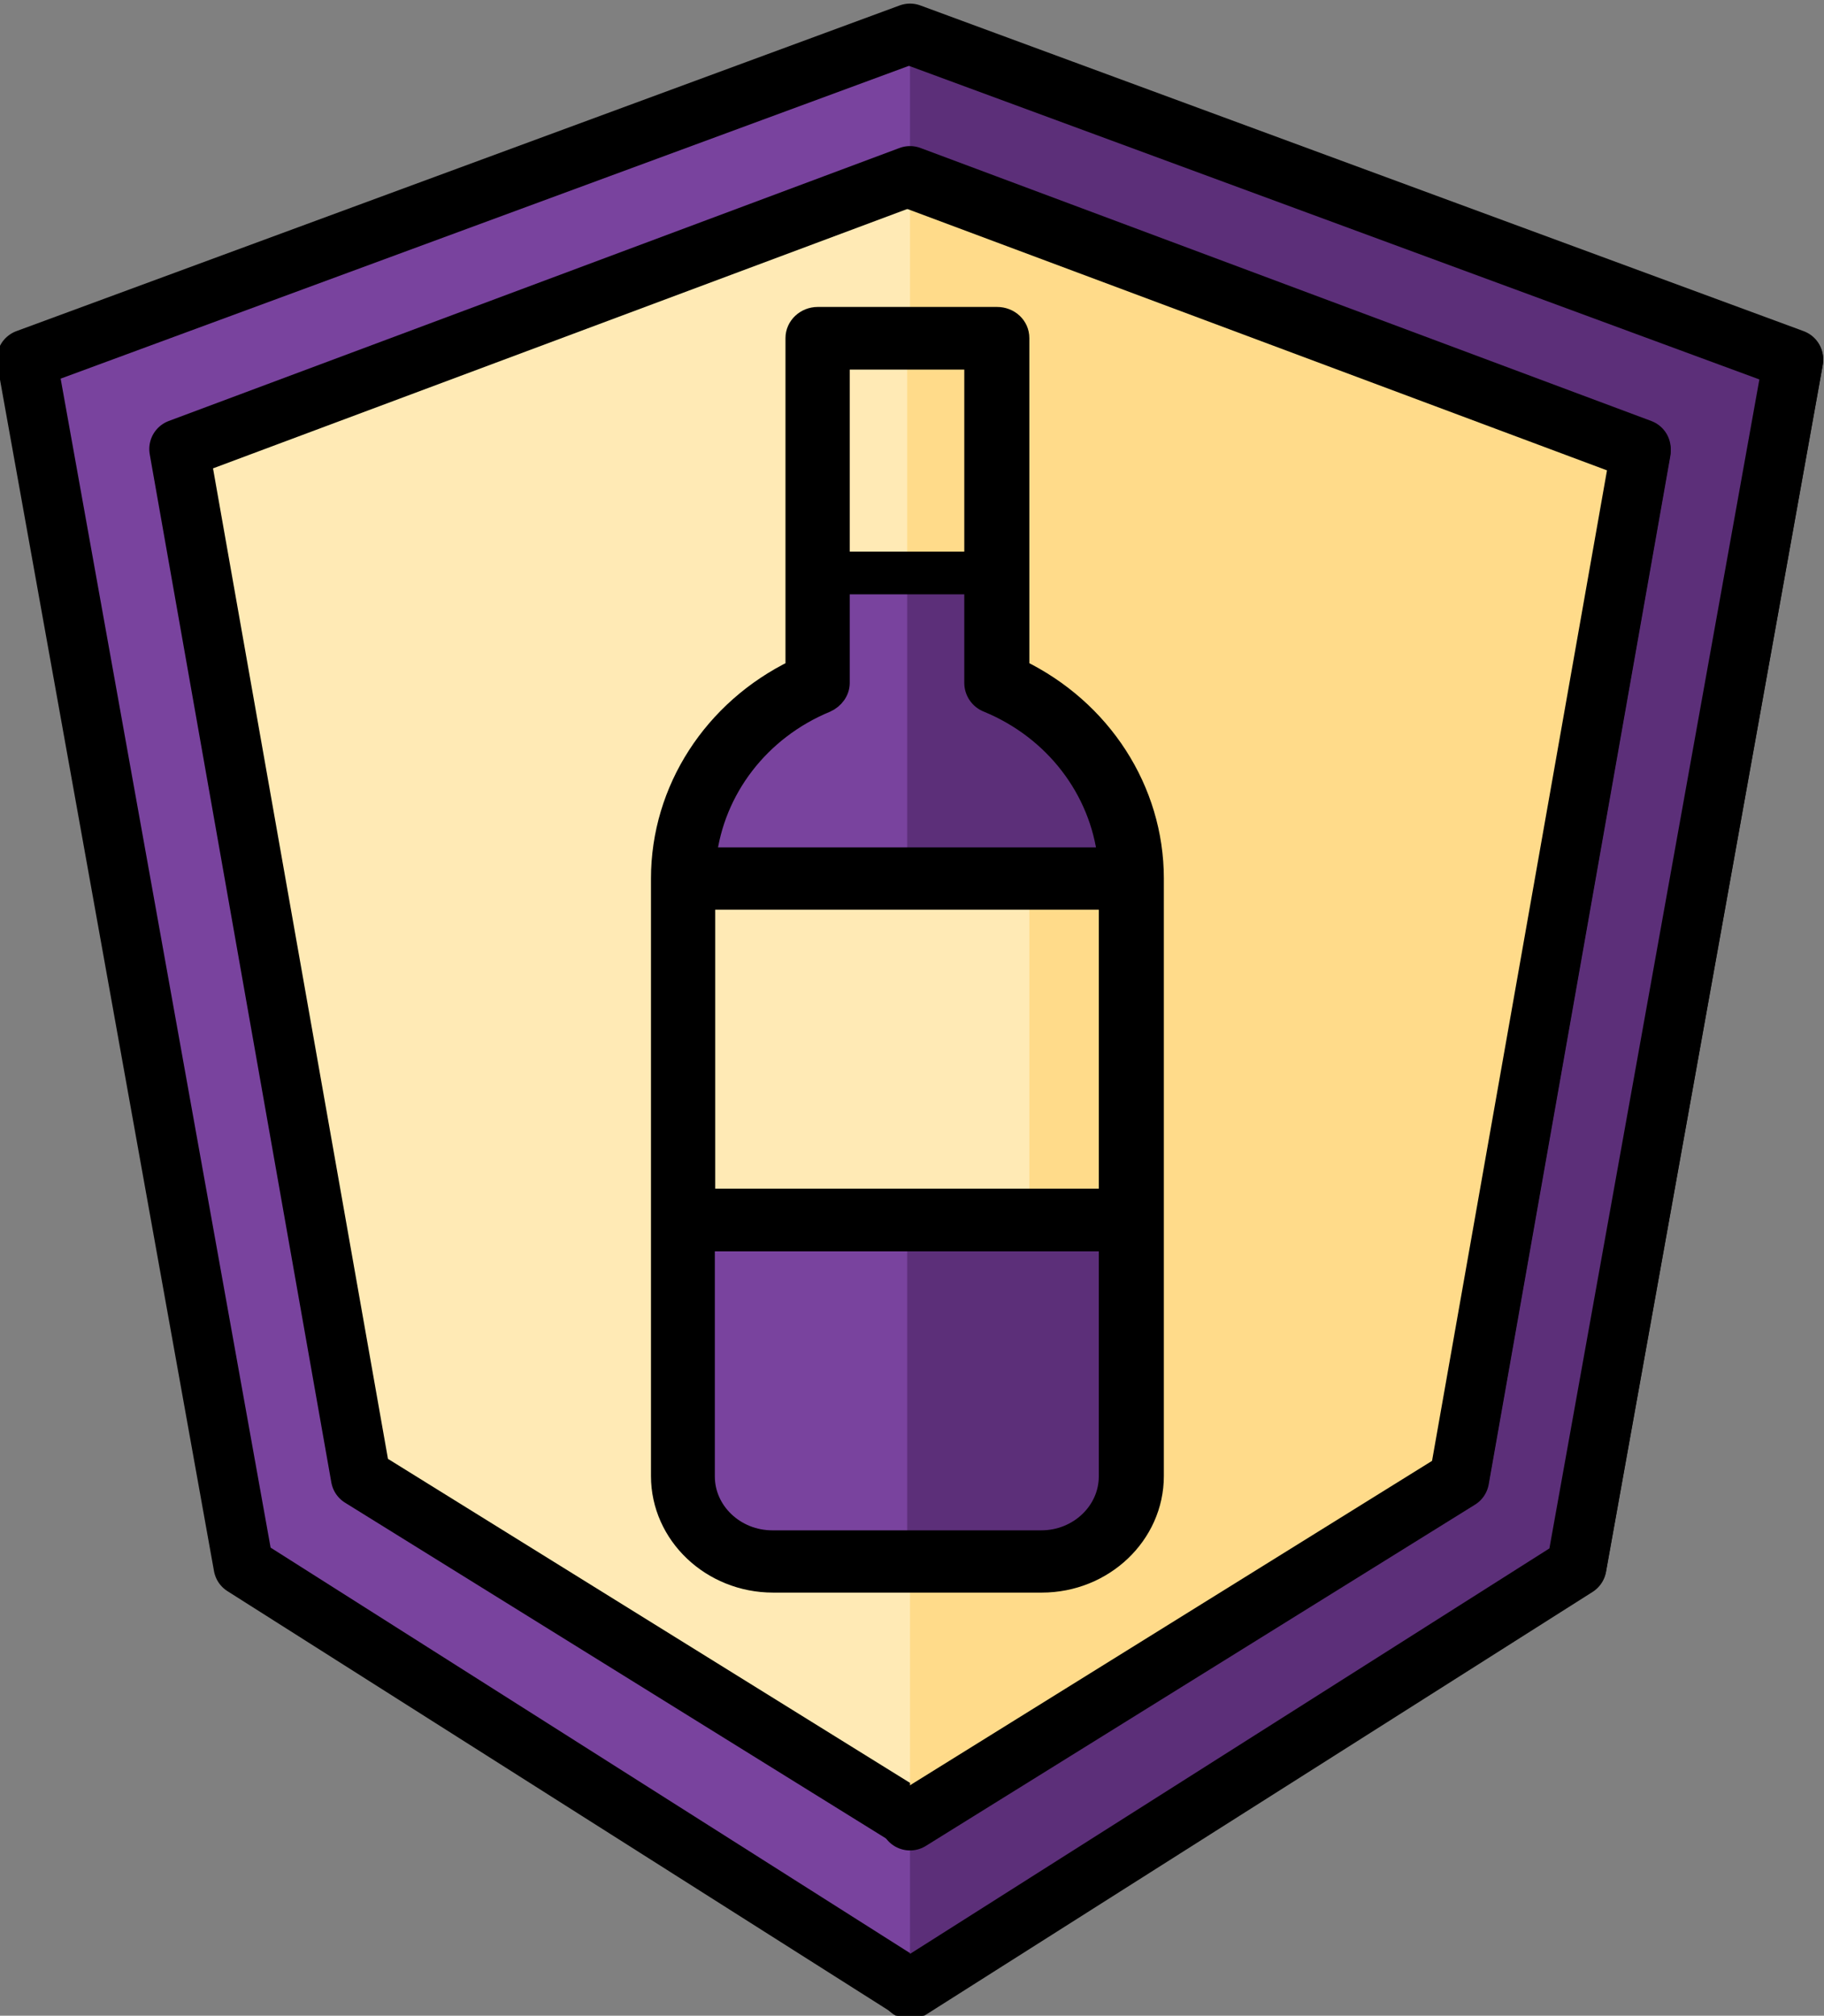 <?xml version="1.0" encoding="utf-8"?>
<!-- Generator: Adobe Illustrator 19.1.0, SVG Export Plug-In . SVG Version: 6.00 Build 0)  -->
<svg version="1.1" id="Layer_1" xmlns="http://www.w3.org/2000/svg" xmlns:xlink="http://www.w3.org/1999/xlink" x="0px" y="0px"
	 viewBox="-227 129 457 505" style="enable-background:new -255 129 512 512;" xml:space="preserve">
<rect x="-227" y="129" width="457" height="505" fill="#808080" stroke="none"/>
<style type="text/css">
	.st0{fill:#79439E;stroke:#000000;stroke-width:15;stroke-linecap:round;stroke-linejoin:round;stroke-miterlimit:10;}
	.st1{fill:#5C2F79;stroke:#000000;stroke-width:15;stroke-linecap:round;stroke-linejoin:round;stroke-miterlimit:10;}
	.st2{fill:#FFEAB5;stroke:#000000;stroke-width:15;stroke-linecap:round;stroke-linejoin:round;stroke-miterlimit:10;}
	.st3{fill:#FFDB8A;stroke:#000000;stroke-width:15;stroke-linecap:round;stroke-linejoin:round;stroke-miterlimit:10;}
	.st4{fill:#FFEAB5;}
	.st5{fill:#FFDB8A;}
	.st6{fill:#79439E;}
	.st7{fill:#5C2F79;}
	.st8{stroke:#000000;stroke-width:5;stroke-miterlimit:10;}
</style>
<polygon class="st0" points="1,137.4 -220.3,219 -166,521.3 1,627.2 168,521.3 222.3,219 "/>
<polyline class="st1" points="1,627.4 168,521.5 222.3,219.2 1,137.6 "/>
<polygon class="st2" points="1,173.1 -182.1,241.5 -136.6,499.1 1,584.5 138.6,499.1 184.1,241.5 "/>
<polyline class="st3" points="1,585.1 138.6,499.6 184.1,242 1,173.6 "/>
<g>
	<rect x="-23.3" y="214.3" class="st4" width="47.1" height="52.9"/>
	<rect x="0.3" y="214.3" class="st5" width="23.6" height="52.9"/>
	<path class="st6" d="M55.3,347.6c0-21.4-13.5-39.8-32.9-47.9c0,0-0.1,0-0.1,0v-27.1h-44v27.1c-19.4,8.1-33,26.5-33,48l29.2,41.9
		l-29.2,41.9v62.8c0,11.5,9.9,20.9,22,20.9h52.8h13.2c12.1,0,22-9.4,22-20.9v-62.8l-11.5-41.9L55.3,347.6z"/>
	<path class="st7" d="M55.9,347.6c0-21.4-13.5-39.8-32.9-47.9c0,0-0.1,0-0.1,0v-27.1H0.3v242.6h33.6c12.1,0,22-9.4,22-20.9v-62.8
		l-11.5-41.9L55.9,347.6z"/>
	<polygon class="st5" points="52.9,347.6 52.9,431.4 30.9,431.4 8.9,389.5 30.9,347.6 	"/>
	<rect x="-57.1" y="347.6" class="st4" width="88" height="83.8"/>
	<path class="st8" d="M28.4,296.7v-56.5v-10.1v-16.4c0-3-2.5-5.3-5.6-5.3h-44.9c-3.1,0-5.6,2.4-5.6,5.3v16.4v10.1v56.5
		c-20.6,10-33.7,30.2-33.7,52.4v80.2v5.3v64.2c0,14.7,12.6,26.7,28.1,26.7H34c15.5,0,28.1-12,28.1-26.7V349.1
		C62.1,326.9,49,306.7,28.4,296.7z M-20,305c2-0.9,3.4-2.8,3.4-4.9v-15.6v-6.7v-10.7v-1.6v-22.8v-2.2v-12v-9.4h33.7v9.4v1.3v10.7
		v2.2v22.8v1.6v10.7v6.7v15.6c0,2.1,1.3,4.1,3.4,4.9c16.7,6.9,28,21.8,30,38.8H-50C-48,326.8-36.7,311.9-20,305z M50.8,498.9
		c0,8.8-7.6,16-16.9,16h-67.4c-9.3,0-16.9-7.2-16.9-16V440H50.8V498.9z M50.8,429.3H-50.3v-74.9H50.8V429.3z"/>
	<rect x="-25.7" y="267.2" width="49.6" height="10.7"/>
</g>
</svg>
